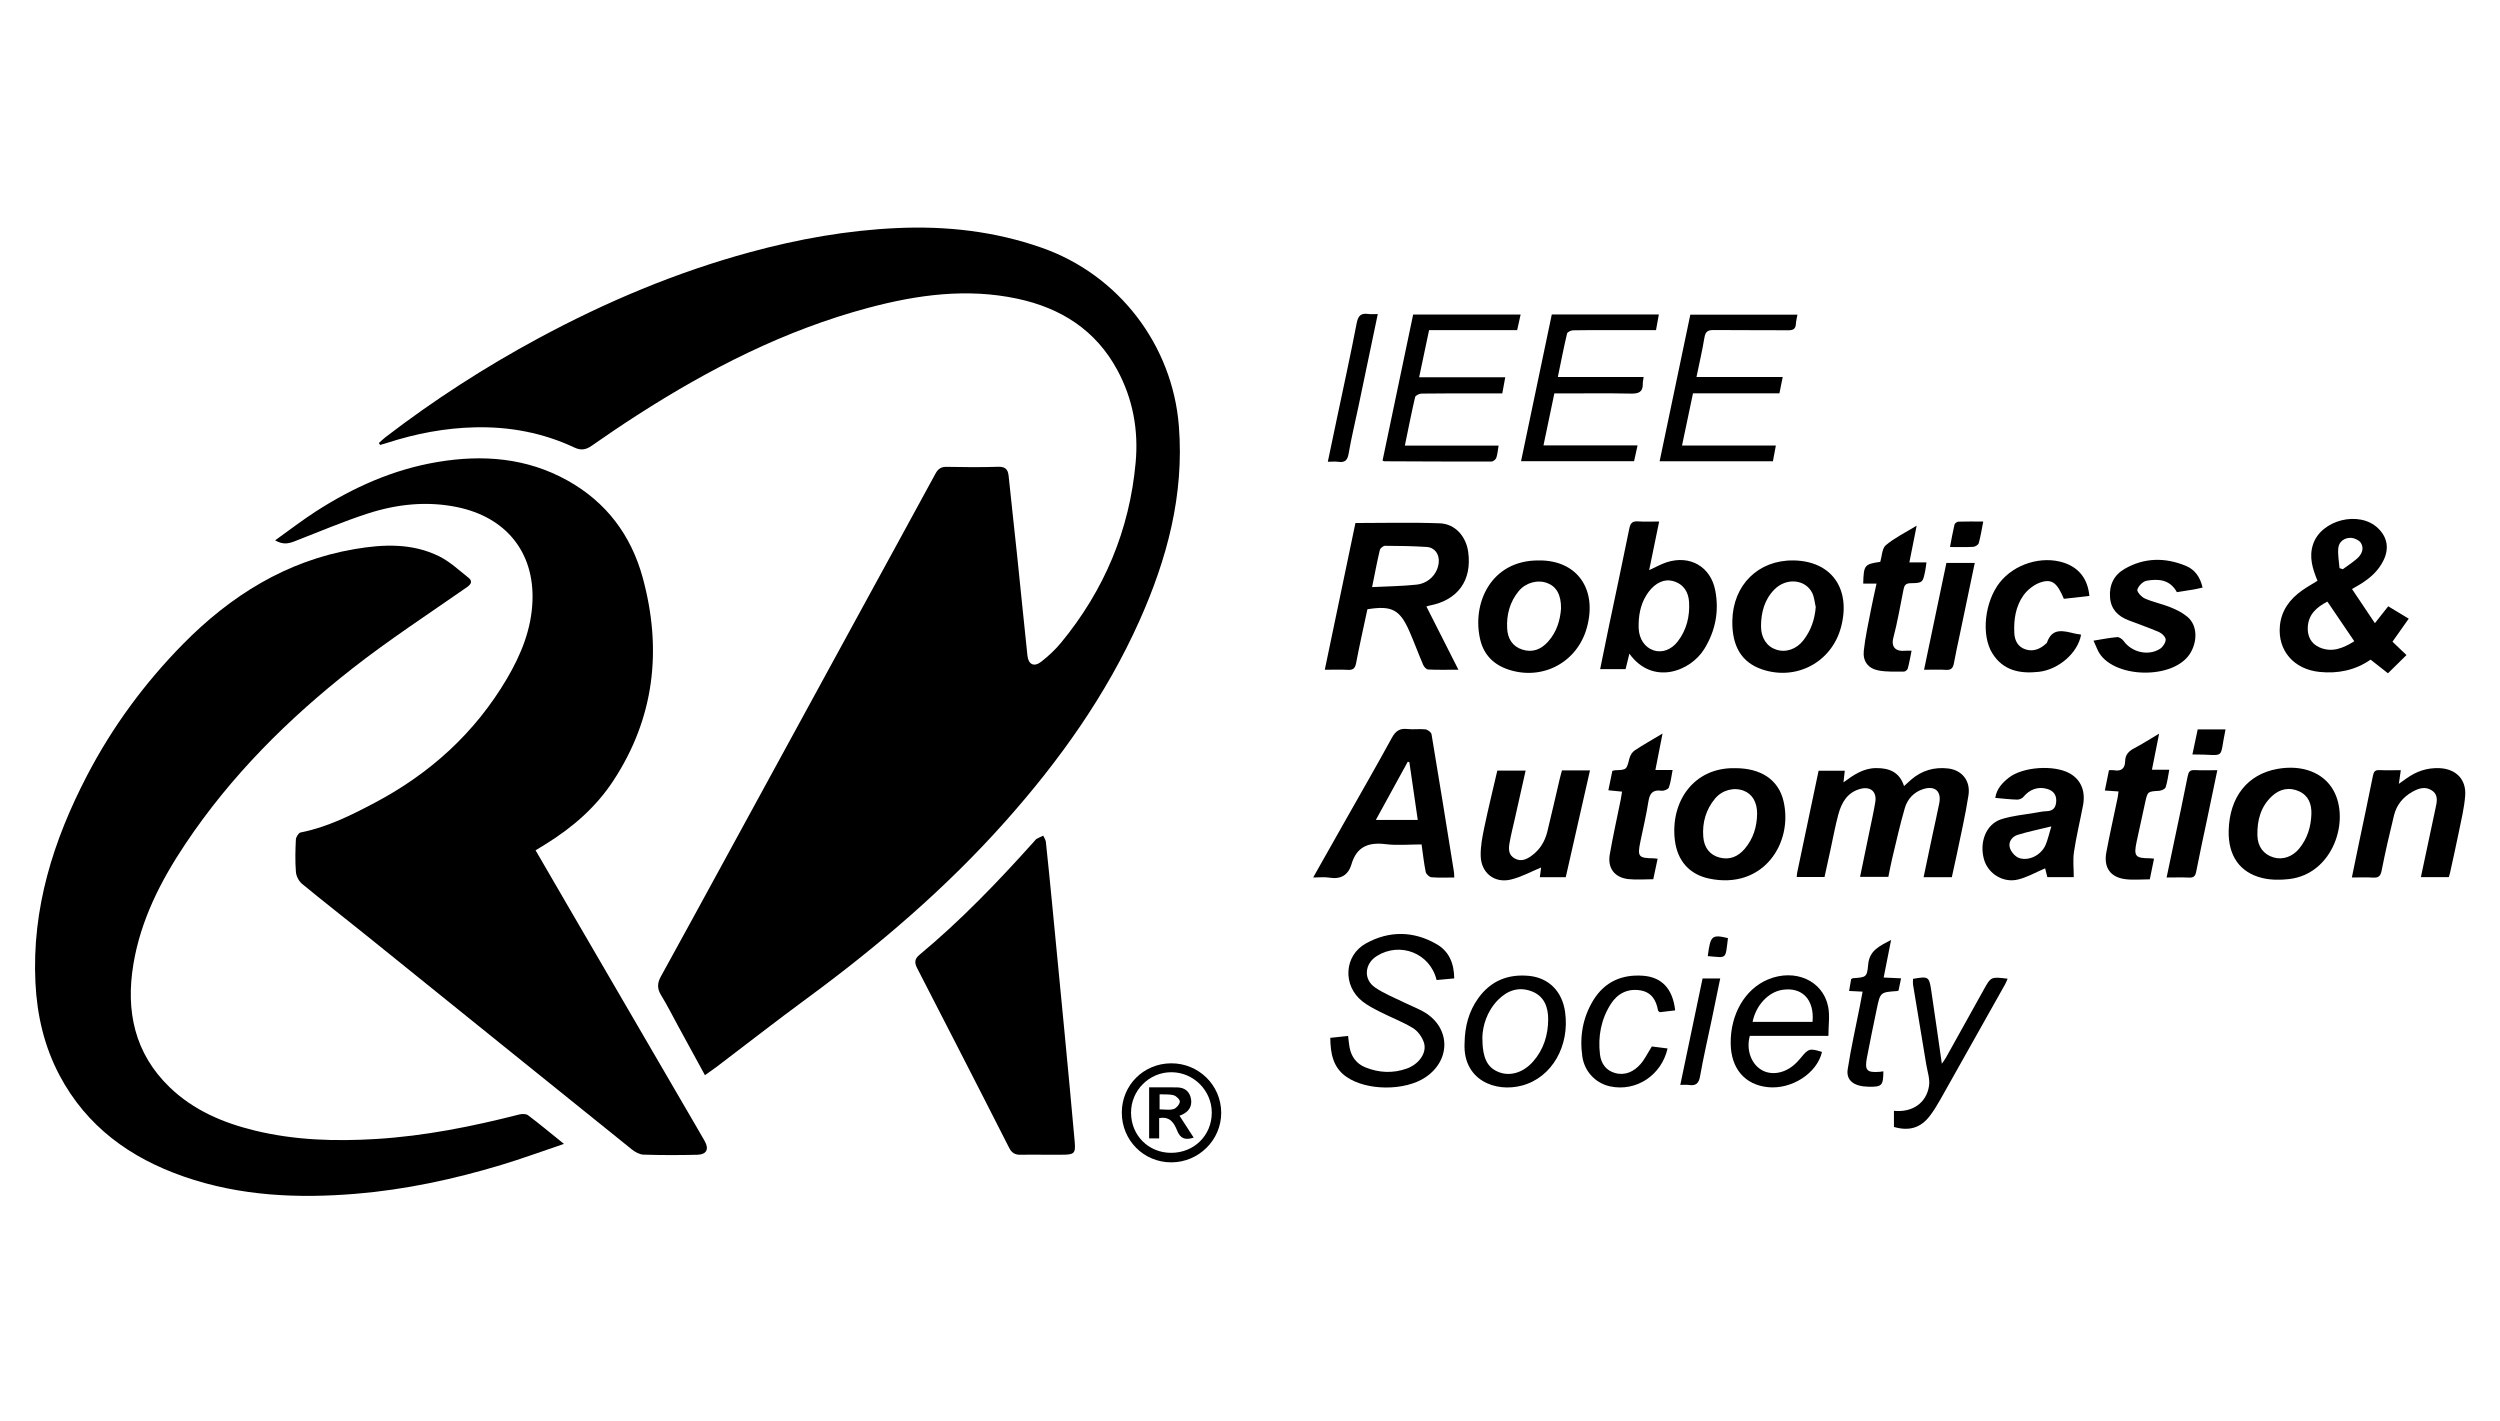 <?xml version="1.0" encoding="iso-8859-1"?>
<!-- Generator: Adobe Illustrator 26.0.1, SVG Export Plug-In . SVG Version: 6.00 Build 0)  -->
<svg version="1.1" id="Layer_1" xmlns="http://www.w3.org/2000/svg" xmlns:xlink="http://www.w3.org/1999/xlink" x="0px" y="0px"
	 viewBox="0 0 1080 614" style="enable-background:new 0 0 1080 614;" xml:space="preserve">
<g>
	<path d="M163.673,191.384c0.97-0.861,1.892-1.783,2.924-2.575c20.888-16.011,42.931-30.24,66.101-42.726
		c29.133-15.697,59.462-28.491,91.436-37.173c20.772-5.649,41.845-9.42,63.43-10.39c21.36-0.963,42.139,1.387,62.399,8.477
		c33.355,11.667,56.606,42.071,59.325,77.215c2.295,29.673-5.116,57.269-17.043,83.943c-14.392,32.186-34.625,60.52-57.979,86.75
		c-25.684,28.839-54.844,53.758-85.91,76.58c-13.006,9.549-25.725,19.495-38.58,29.242c-1.612,1.223-3.292,2.357-5.239,3.743
		c-3.907-7.152-7.65-14.003-11.394-20.861c-2.507-4.59-4.843-9.283-7.575-13.737c-1.708-2.794-1.646-5.164-0.116-7.944
		c9.276-16.824,18.47-33.696,27.671-50.561c19.509-35.732,39.004-71.47,58.505-107.202c10.84-19.864,21.722-39.707,32.521-59.591
		c1.107-2.029,2.425-2.944,4.836-2.896c7.398,0.15,14.809,0.205,22.207-0.027c3.115-0.095,4.249,1.1,4.542,3.989
		c1.175,11.53,2.486,23.04,3.689,34.564c1.496,14.345,2.896,28.696,4.433,43.034c0.41,3.846,2.883,5.021,5.95,2.623
		c3.108-2.425,6.066-5.178,8.573-8.217c18.662-22.664,29.584-48.614,32.227-77.891c1.264-13.969-1.182-27.378-7.883-39.823
		c-9.338-17.336-24.406-26.872-43.204-30.889c-21.783-4.658-43.218-1.714-64.387,3.935c-35.978,9.597-68.69,26.326-99.845,46.347
		c-6.694,4.303-13.279,8.778-19.802,13.327c-2.418,1.68-4.577,1.981-7.282,0.71c-13.627-6.407-28.068-9.112-43.054-8.757
		c-12.91,0.301-25.499,2.705-37.781,6.68c-1.045,0.342-2.104,0.628-3.156,0.936C164.028,191.937,163.851,191.664,163.673,191.384"/>
	<path d="M118.843,233.434c6.25-4.461,11.715-8.696,17.5-12.432c16.216-10.458,33.58-18.231,52.754-21.435
		c19.475-3.251,38.334-1.817,55.951,7.951c16.838,9.324,27.603,23.723,32.596,41.996c8.463,31.005,5.157,60.657-12.787,87.905
		c-7.493,11.38-17.63,20.151-29.195,27.282c-1.332,0.82-2.671,1.633-4.29,2.63c4.836,8.32,9.495,16.366,14.174,24.406
		c16.763,28.805,33.532,57.61,50.302,86.416c2.862,4.918,5.751,9.823,8.566,14.761c2.001,3.511,0.867,5.84-3.204,5.943
		c-7.739,0.184-15.492,0.198-23.225-0.055c-1.742-0.055-3.689-1.168-5.116-2.322c-38.273-30.779-76.484-61.648-114.729-92.475
		c-9.201-7.418-18.545-14.666-27.658-22.193c-1.387-1.141-2.5-3.327-2.644-5.116c-0.362-4.638-0.253-9.338-0.02-13.996
		c0.055-1.093,1.168-2.903,2.056-3.081c11.448-2.24,21.708-7.384,31.879-12.746c23.99-12.65,43.409-30.219,57.242-53.696
		c6.134-10.41,10.622-21.435,11.045-33.682c0.738-20.97-11.428-36.066-32.542-40.424c-13.115-2.705-26.121-1.284-38.683,2.794
		c-10.69,3.47-21.066,7.917-31.565,11.981C124.751,234.807,122.327,235.45,118.843,233.434"/>
	<path d="M243.634,494.163c-9.686,3.272-18.306,6.441-27.084,9.085c-20.499,6.175-41.367,10.676-62.74,12.459
		c-25.246,2.097-50.226,0.984-74.414-7.432c-23.156-8.053-41.968-21.612-53.683-43.737c-6.605-12.473-9.713-25.929-10.403-39.96
		c-1.585-32.091,7.705-61.531,22.309-89.578c10.943-21.018,24.898-39.967,41.49-56.818c20.554-20.868,44.584-35.909,73.956-40.95
		c12.439-2.138,24.994-2.691,36.688,3.108c4.57,2.268,8.47,5.95,12.534,9.16c1.851,1.462,1.489,2.719-0.601,4.18
		c-16.592,11.571-33.58,22.665-49.489,35.124c-27.685,21.694-52.481,46.36-72.126,75.787c-10.629,15.916-19.27,32.801-22.446,51.914
		c-3.361,20.219,0.458,38.566,15.752,53.28c10.287,9.884,22.999,15.274,36.667,18.607c17.289,4.215,34.81,4.734,52.508,3.648
		c20.984-1.284,41.435-5.396,61.736-10.574c1.195-0.307,2.944-0.342,3.818,0.321C233.088,485.529,237.876,489.525,243.634,494.163"
		/>
	<path d="M450.377,498.834c-3.19,0-6.38-0.061-9.563,0.021c-2.322,0.055-3.791-0.867-4.857-2.978
		c-7.555-14.905-15.178-29.775-22.801-44.646c-5.594-10.936-11.216-21.858-16.845-32.774c-1.148-2.213-1.503-3.975,0.854-5.936
		c17.972-14.925,34.099-31.749,49.666-49.12c0.307-0.335,0.56-0.765,0.936-0.977c0.936-0.526,1.926-0.956,2.896-1.421
		c0.396,0.895,1.045,1.755,1.148,2.678c0.943,8.805,1.817,17.616,2.671,26.435c1.796,18.416,3.579,36.831,5.335,55.247
		c1.516,15.929,3.04,31.859,4.447,47.802c0.458,5.137-0.198,5.67-5.348,5.67C456.073,498.834,453.225,498.834,450.377,498.834"/>
	<path d="M592.743,253.629c6.783-0.348,13.019-0.403,19.188-1.065c5.335-0.574,9.146-4.734,9.604-9.556
		c0.342-3.545-1.687-6.489-5.178-6.722c-5.997-0.389-12.015-0.478-18.02-0.499c-0.772-0.007-2.063,1.031-2.24,1.79
		C594.895,242.631,593.938,247.741,592.743,253.629 M616.207,262.003c4.488,8.873,8.962,17.712,13.825,27.316
		c-5.198,0-9.153,0.109-13.088-0.096c-0.765-0.034-1.769-1.161-2.138-2.008c-2.063-4.802-3.853-9.727-5.956-14.509
		c-4.126-9.406-7.63-11.209-18.136-9.501c-1.633,7.691-3.395,15.431-4.87,23.224c-0.437,2.275-1.277,3.074-3.545,2.951
		c-3.053-0.171-6.127-0.048-9.993-0.048c4.501-21.537,8.914-42.679,13.238-63.389c12.391,0,24.447-0.328,36.476,0.13
		c6.605,0.246,11.298,5.635,12.234,12.309c1.721,12.302-4.406,20.847-16.626,23.211
		C616.876,261.737,616.145,262.024,616.207,262.003"/>
	<path d="M843.188,378.956h-12.193c1.277-6.093,2.514-12.015,3.771-17.938c0.99-4.672,2.077-9.331,2.992-14.017
		c1.011-5.137-1.817-7.705-6.872-6.134c-4.092,1.271-6.865,4.29-8.019,8.252c-2.056,7.084-3.654,14.29-5.383,21.462
		c-0.642,2.643-1.12,5.328-1.721,8.238h-12.22c1.346-6.496,2.678-12.91,3.989-19.317c0.888-4.344,1.892-8.668,2.596-13.04
		c0.704-4.392-1.974-6.797-6.312-5.704c-5.649,1.428-8.238,5.84-9.631,10.97c-1.366,5.034-2.288,10.191-3.409,15.301
		c-0.847,3.88-1.694,7.76-2.582,11.824h-12.015c0.075-0.697,0.089-1.366,0.225-2.015c3.053-14.563,6.12-29.126,9.228-43.894h11.312
		c-0.164,1.489-0.335,2.985-0.56,5.034c4.413-3.265,8.62-6.148,14.119-6.168c5.69-0.027,10.055,1.701,12.043,7.76
		c1.141-1.031,2.111-1.947,3.122-2.814c4.583-3.928,9.932-5.465,15.868-4.788c5.963,0.669,9.809,5.26,8.846,11.564
		c-1.332,8.75-3.388,17.398-5.157,26.08C844.595,372.706,843.885,375.78,843.188,378.956"/>
	<path d="M1010.667,245.431c0.485,0.157,0.963,0.307,1.441,0.464c2.07-1.53,4.256-2.93,6.175-4.624
		c2.001-1.769,3.115-4.283,1.66-6.667c-0.758-1.236-2.91-2.227-4.454-2.254c-2.657-0.048-5.034,1.592-5.335,4.324
		C1009.84,239.536,1010.455,242.508,1010.667,245.431 M1017.054,277.017c-4.003-5.895-7.787-11.469-11.626-17.125
		c-4.713,2.452-8.231,5.574-8.477,11.134c-0.171,3.873,1.448,7.008,4.952,8.593C1007.361,282.078,1012.252,280.029,1017.054,277.017
		 M1001.158,250.896c-2.165-5.253-3.73-10.321-1.913-15.765c3.518-10.56,19.857-14.672,27.951-7.042
		c4.146,3.914,4.993,8.791,2.493,13.955c-2.213,4.59-5.861,7.753-10.089,10.355c-1.045,0.649-2.124,1.243-3.531,2.063
		c3.279,4.884,6.421,9.57,9.891,14.748c2.124-2.691,3.9-4.945,5.752-7.295c2.958,1.783,5.751,3.477,8.859,5.348
		c-2.384,3.375-4.597,6.51-7.022,9.946c1.878,1.79,3.907,3.73,6.052,5.779c-2.685,2.637-5.26,5.171-7.999,7.869
		c-2.452-1.926-4.857-3.819-7.507-5.902c-6.585,4.583-14.078,6.155-22.138,5.308c-10.997-1.154-18.033-9.201-17.05-19.85
		c0.615-6.653,4.276-11.626,9.645-15.383C996.589,253.601,998.768,252.378,1001.158,250.896"/>
	<path d="M608.845,329.251c-0.232-0.061-0.465-0.123-0.697-0.185c-4.529,8.252-9.051,16.51-13.778,25.137h18.101
		C611.236,345.706,610.041,337.475,608.845,329.251 M628.245,379.081c-3.559,0-6.749,0.171-9.898-0.109
		c-0.902-0.082-2.247-1.359-2.439-2.288c-0.772-3.757-1.175-7.596-1.79-11.892c-5.26,0-10.519,0.512-15.629-0.123
		c-7.391-0.908-12.418,1.154-14.631,8.627c-1.428,4.836-4.672,6.674-9.679,5.84c-2.056-0.342-4.221-0.055-6.899-0.055
		c4.631-8.197,8.969-15.881,13.313-23.566c6.926-12.261,13.962-24.468,20.718-36.825c1.591-2.91,3.388-4.126,6.66-3.757
		c2.582,0.294,5.246-0.137,7.835,0.157c0.97,0.116,2.473,1.243,2.616,2.097c3.327,19.816,6.496,39.653,9.686,59.489
		C628.21,377.339,628.19,378.022,628.245,379.081"/>
	<path d="M707.889,269.425c0,0.403-0.034,1.202,0.007,1.995c0.219,4.652,2.664,8.258,6.435,9.529
		c3.559,1.195,7.623-0.15,10.485-3.88c3.812-4.973,5.226-10.834,4.863-16.968c-0.253-4.351-2.357-7.794-6.933-9.092
		c-3.654-1.031-7.562,0.697-10.519,4.652C709.269,259.623,708.033,264.158,707.889,269.425 M703.893,282.397
		c-0.56,2.275-1.059,4.338-1.633,6.667h-10.997c1.305-6.394,2.548-12.596,3.846-18.791c2.924-13.996,5.95-27.972,8.764-41.996
		c0.485-2.411,1.407-3.204,3.798-3.033c2.917,0.198,5.868,0.048,9.085,0.048c-1.469,7.131-2.855,13.894-4.317,21.018
		c2.698-1.236,5-2.568,7.48-3.381c10.11-3.32,19.112,1.844,21.08,12.2c1.708,8.948,0.075,17.377-4.713,25.178
		C730.239,290.156,713.9,296.263,703.893,282.397"/>
	<path d="M998.522,351.719c0.15-4.331-1.223-7.999-5.301-9.864c-4.215-1.933-8.306-1.079-11.701,2.049
		c-4.939,4.563-6.469,10.553-6.325,17.002c0.102,4.863,2.725,8.217,6.899,9.481c4.037,1.223,8.306-0.273,11.202-3.846
		C996.8,362.211,998.324,357.204,998.522,351.719 M962.79,358.796c0.369-14.529,8.142-24.345,21.107-26.64
		c10.608-1.879,19.836,1.551,24.16,9.31c7.261,13.04-0.198,36.094-19.147,38.293c-3.771,0.437-7.801,0.437-11.462-0.423
		C967.537,376.993,962.517,369.602,962.79,358.796"/>
	<path d="M759.076,351.537c0.014-4.939-2.036-8.477-5.765-9.932c-4.126-1.619-9.262-0.369-12.37,3.333
		c-3.976,4.741-5.594,10.376-5.137,16.496c0.355,4.829,2.91,7.951,7.036,9.03c4.44,1.154,8.047-0.43,10.909-3.818
		C757.423,362.303,758.994,357.173,759.076,351.537 M749.52,331.851c11.141-0.041,18.798,4.932,20.97,14.276
		c4.221,18.122-8.791,38.32-32.139,33.423c-8.443-1.776-13.737-7.589-14.816-16.626C721.548,346.264,731.732,331.469,749.52,331.851
		"/>
	<path d="M674.368,262.9c0.082-5.963-2.001-9.508-5.922-11.011c-4.112-1.571-9.276-0.253-12.336,3.436
		c-3.866,4.672-5.342,10.239-5.021,16.196c0.232,4.283,2.213,7.698,6.517,9.092c4.351,1.407,8.026,0.007,11.059-3.313
		C672.633,272.969,674.013,267.682,674.368,262.9 M664.812,242.107c16.476-0.157,25.369,12.398,20.67,29.181
		c-4.126,14.754-18.901,22.74-33.539,18.067c-6.414-2.049-10.813-6.202-12.439-12.855
		C635.699,260.96,643.903,241.95,664.812,242.107"/>
	<path d="M784.405,262.262c-0.492-2.063-0.622-4.317-1.551-6.168c-2.971-5.881-11.161-6.619-16.278-1.475
		c-4.324,4.358-5.792,9.925-5.82,15.888c-0.02,5.048,2.5,8.791,6.558,10.137c4.174,1.387,8.75-0.164,11.769-4.064
		C782.322,272.399,783.961,267.645,784.405,262.262 M774.808,242.105c16.353,0.239,24.898,12.2,20.533,28.757
		c-4.01,15.198-19.311,23.375-34.202,18.286c-8.73-2.985-12.971-9.959-12.767-20.998
		C748.653,252.672,759.596,241.886,774.808,242.105"/>
	<path d="M716.958,199.266c4.454-21.257,8.825-42.159,13.258-63.328h46.278c-0.246,1.394-0.594,2.678-0.663,3.982
		c-0.123,2.213-1.216,2.773-3.327,2.753c-10.704-0.096-21.414,0.027-32.125-0.096c-2.473-0.027-3.62,0.581-4.051,3.19
		c-0.922,5.581-2.213,11.1-3.443,17.091h37.255c-0.512,2.527-0.936,4.631-1.428,7.056h-37.337
		c-1.592,7.575-3.122,14.871-4.741,22.555h40.54c-0.465,2.459-0.854,4.536-1.277,6.797H716.958z"/>
	<path d="M707.426,192.426c-0.574,2.603-1.018,4.59-1.503,6.803h-48.826c4.447-21.223,8.859-42.282,13.279-63.389h46.251
		c-0.423,2.309-0.799,4.399-1.236,6.79c-7.131,0-14.167,0-21.209,0c-4.898,0-9.795-0.068-14.686,0.068
		c-0.895,0.027-2.391,0.772-2.541,1.434c-1.428,6.066-2.616,12.186-3.969,18.737h37.064c-0.164,1.257-0.383,2.097-0.362,2.93
		c0.089,3.689-1.926,4.297-5.184,4.235c-9.672-0.198-19.352-0.075-29.031-0.075c-1.236,0-2.473,0-3.996,0
		c-1.571,7.521-3.094,14.809-4.693,22.466H707.426z"/>
	<path d="M656.908,135.89c-0.533,2.377-0.991,4.454-1.496,6.722h-38.047c-1.421,6.749-2.814,13.334-4.297,20.355h37.2
		c-0.458,2.48-0.833,4.549-1.277,6.995c-3.736,0-7.35,0-10.963,0c-7.965,0-15.936-0.048-23.901,0.075
		c-0.977,0.014-2.63,0.799-2.794,1.51c-1.592,6.824-2.937,13.709-4.433,20.957h40.493c-0.348,2.029-0.458,3.743-0.997,5.308
		c-0.253,0.71-1.373,1.585-2.104,1.585c-15.472,0.027-30.943-0.055-46.415-0.123c-0.096,0-0.198-0.109-0.601-0.348
		c4.372-20.861,8.764-41.838,13.204-63.034H656.908z"/>
	<path d="M886.181,357.003c-5.512,1.359-10.13,2.281-14.604,3.675c-2.452,0.772-4.078,3.115-3.313,5.601
		c0.533,1.749,2.316,3.818,3.996,4.385c4.331,1.462,9.611-1.366,11.448-5.69C884.624,362.823,885.122,360.494,886.181,357.003
		 M895.867,378.91h-11.414c-0.362-1.428-0.731-2.896-0.956-3.784c-3.887,1.646-7.637,3.812-11.674,4.816
		c-6.455,1.605-12.951-2.514-14.707-8.593c-2.145-7.446,0.827-15.274,7.357-17.412c4.795-1.578,9.973-1.974,14.987-2.862
		c1.564-0.28,3.142-0.587,4.72-0.642c2.862-0.102,3.989-1.66,4.112-4.324c0.123-2.821-1.291-4.508-3.873-5.287
		c-3.914-1.175-7.644,0.184-10.267,3.395c-0.567,0.704-1.81,1.243-2.726,1.216c-3.06-0.082-6.114-0.451-9.474-0.745
		c0.581-3.9,3.012-6.489,5.833-8.716c6.059-4.768,19.679-5.656,26.387-1.844c4.775,2.712,6.858,7.616,5.69,13.784
		c-1.264,6.687-2.889,13.327-3.9,20.048C895.43,371.478,895.867,375.139,895.867,378.91"/>
	<path d="M1037.15,332.719c-0.294,2.056-0.519,3.607-0.847,5.895c1.346-0.956,2.281-1.605,3.21-2.275
		c4.283-3.101,8.989-4.727,14.345-4.495c7.022,0.307,11.633,4.768,11.1,11.879c-0.396,5.403-1.756,10.745-2.821,16.093
		c-1.161,5.786-2.48,11.537-3.736,17.309c-0.116,0.553-0.314,1.086-0.519,1.79h-12.056c2.111-9.952,4.214-19.802,6.305-29.659
		c0.594-2.807,1.407-5.799-1.551-7.767c-2.807-1.865-5.669-0.97-8.374,0.54c-4.085,2.268-6.879,5.676-7.985,10.171
		c-1.954,7.937-3.784,15.909-5.362,23.928c-0.492,2.527-1.51,3.135-3.839,2.992c-2.821-0.178-5.656-0.041-9.016-0.041
		c1.052-5.082,2.015-9.816,2.999-14.543c2.042-9.788,4.153-19.556,6.093-29.359c0.355-1.776,0.895-2.582,2.807-2.493
		C1030.845,332.822,1033.796,332.719,1037.15,332.719"/>
	<path d="M620.609,423.374c-2.794-11.626-15.806-16.66-25.827-10.369c-5.321,3.34-5.895,10.075-0.724,13.607
		c3.805,2.602,8.211,4.331,12.377,6.394c2.65,1.305,5.417,2.377,8.019,3.764c12.043,6.428,12.76,20.854,1.455,28.553
		c-8.88,6.045-25.663,5.991-34.413-0.239c-5.704-4.064-6.728-10.096-6.81-16.735c2.712-0.287,5.137-0.546,7.691-0.82
		c0.219,1.769,0.342,3.333,0.622,4.87c0.745,4.092,2.958,7.131,6.844,8.702c5.909,2.384,11.961,2.664,17.985,0.485
		c5.246-1.906,8.709-6.872,7.302-11.196c-0.772-2.37-2.596-4.945-4.679-6.223c-4.433-2.719-9.385-4.563-14.037-6.933
		c-2.725-1.38-5.512-2.794-7.89-4.672c-8.573-6.769-7.951-19.761,1.578-25.014c10.021-5.526,20.554-5.444,30.568,0.362
		c5.335,3.094,7.5,8.286,7.555,14.768C625.65,422.916,623.204,423.134,620.609,423.374"/>
	<path d="M674.764,332.824h12.104c-3.497,15.424-6.967,30.731-10.465,46.128h-11.196c0.219-1.694,0.437-3.32,0.553-4.201
		c-4.262,1.742-8.545,4.153-13.136,5.232c-7.083,1.66-12.787-2.924-12.965-10.212c-0.096-4.03,0.683-8.135,1.517-12.118
		c1.714-8.217,3.723-16.38,5.656-24.748h12.234c-1.578,7.036-3.108,13.88-4.645,20.725c-0.772,3.443-1.66,6.858-2.268,10.328
		c-0.458,2.602-0.676,5.321,2.227,6.913c2.719,1.496,5.062,0.396,7.261-1.189c3.579-2.575,5.745-6.155,6.783-10.349
		c1.906-7.712,3.634-15.472,5.458-23.211C674.136,335.038,674.457,333.965,674.764,332.824"/>
	<path d="M951.513,253.832c-1.469,0.321-2.568,0.608-3.682,0.799c-2.452,0.417-4.911,0.785-7.418,1.188
		c-2.971-5.478-7.978-5.847-13.074-4.939c-1.592,0.28-3.545,2.247-4.003,3.825c-0.266,0.943,1.797,3.217,3.265,3.859
		c3.511,1.551,7.37,2.302,10.943,3.743c2.596,1.045,5.246,2.336,7.37,4.112c4.235,3.531,4.488,10.041,1.551,15.315
		c-6.844,12.309-34.468,11.524-40.233-0.833c-0.567-1.223-1.093-2.466-1.831-4.14c3.62-0.574,6.899-1.25,10.219-1.523
		c0.895-0.075,2.2,0.847,2.794,1.68c3.497,4.87,10.642,6.612,15.711,3.367c1.23-0.785,2.432-2.616,2.445-3.982
		c0.014-1.093-1.585-2.685-2.828-3.231c-4.365-1.906-8.9-3.408-13.34-5.157c-4.44-1.742-7.452-4.679-7.862-9.741
		c-0.444-5.437,1.694-9.761,6.257-12.398c8.525-4.939,17.582-5.028,26.558-1.305C948.194,246.065,950.516,249.351,951.513,253.832"
		/>
	<path d="M902.611,257.44c-3.689,0.417-7.384,0.833-11.025,1.25c-2.801-6.667-4.952-8.661-9.727-7.213
		c-2.889,0.874-5.861,3.149-7.651,5.615c-3.497,4.829-4.344,10.711-4.01,16.612c0.178,3.128,1.633,5.792,4.822,6.831
		c3.361,1.093,6.257-0.13,8.778-2.411c0.164-0.15,0.41-0.287,0.478-0.478c2.275-6.728,7.268-5.062,12.097-3.935
		c0.772,0.178,1.564,0.246,2.35,0.376c0.102,0.014,0.191,0.109,0.287,0.164c-1.346,7.719-9.631,15.028-18.266,15.984
		c-8.06,0.895-15.349-0.485-20.028-7.951c-4.952-7.903-3.361-22.316,3.163-30.629c6.312-8.026,18.122-11.688,27.685-8.566
		C898.096,245.22,901.928,250.097,902.611,257.44"/>
	<path d="M757.115,441.455h25.902c0.874-9.631-4.495-15.185-13.081-13.839C763.939,428.558,758.549,434.275,757.115,441.455
		 M789.875,447.486h-33.949c-1.578,5.704,0.376,11.633,4.604,14.44c3.941,2.63,9.481,2.097,13.955-1.448
		c1.236-0.984,2.37-2.145,3.368-3.368c3.381-4.16,3.893-4.344,9.249-2.671c-2.09,9.16-13.054,16.284-23.402,15.212
		c-9.891-1.025-15.861-7.985-16.039-18.696c-0.212-12.705,6.134-23.669,16.1-27.828c11.599-4.836,23.682,0.403,25.984,11.681
		C790.545,438.709,789.875,442.916,789.875,447.486"/>
	<path d="M716.095,370.965c-0.656,3.074-1.236,5.827-1.885,8.859c-3.757,0-7.391,0.348-10.929-0.075
		c-5.813-0.697-8.866-4.775-7.869-10.567c1.366-7.93,3.142-15.793,4.727-23.682c0.219-1.086,0.369-2.186,0.594-3.511
		c-2.042-0.198-3.791-0.376-5.922-0.587c0.608-2.958,1.175-5.69,1.721-8.368c0.547-0.137,0.867-0.28,1.195-0.287
		c5.027-0.171,4.932-0.191,6.195-5.157c0.321-1.257,1.195-2.698,2.247-3.395c3.777-2.507,7.746-4.734,12.049-7.309
		c-1.059,5.376-2.042,10.376-3.094,15.759h7.439c-0.546,2.794-0.786,5.28-1.612,7.548c-0.287,0.779-2.131,1.537-3.142,1.4
		c-3.764-0.533-5.144,1.066-5.697,4.645c-0.902,5.827-2.288,11.578-3.477,17.357c-1.332,6.482-0.827,7.118,5.704,7.193
		C714.783,370.795,715.22,370.877,716.095,370.965"/>
	<path d="M932.737,316.94c-1.168,5.874-2.09,10.533-3.101,15.595h7.493c-0.547,2.842-0.813,5.307-1.585,7.596
		c-0.253,0.751-1.817,1.434-2.821,1.503c-4.966,0.307-4.966,0.232-6.052,5.232c-1.209,5.547-2.452,11.086-3.627,16.64
		c-1.352,6.387-0.642,7.261,5.724,7.275c0.437,0,0.874,0.075,1.776,0.157c-0.608,2.971-1.182,5.786-1.831,8.935
		c-3.648,0-7.179,0.362-10.601-0.075c-6.469-0.82-9.406-5.075-8.17-11.646c1.469-7.814,3.224-15.574,4.836-23.354
		c0.178-0.861,0.26-1.749,0.423-2.889c-2.008-0.137-3.777-0.26-5.909-0.41c0.622-3.067,1.195-5.881,1.783-8.778
		c0.915,0,1.496-0.089,2.036,0.014c3.265,0.594,4.911-0.69,4.966-4.051c0.048-2.671,1.592-4.221,3.893-5.43
		C925.36,321.476,928.584,319.393,932.737,316.94"/>
	<path d="M828.004,227.082c-1.161,5.82-2.124,10.683-3.156,15.861h7.377c-0.191,1.359-0.294,2.425-0.499,3.477
		c-1.072,5.321-1.079,5.437-6.469,5.533c-1.954,0.041-2.582,0.936-2.903,2.534c-1.434,7.015-2.589,14.099-4.426,21.012
		c-1.093,4.098,1.154,6.052,5.041,5.622c0.765-0.082,1.551-0.014,2.835-0.014c-0.546,2.678-0.977,5.198-1.633,7.664
		c-0.15,0.574-1.059,1.346-1.612,1.346c-3.73-0.027-7.548,0.219-11.161-0.505c-4.392-0.874-6.721-3.976-6.243-8.477
		c0.628-5.963,1.981-11.851,3.101-17.76c0.697-3.654,1.544-7.275,2.404-11.278h-5.758c0.232-8.012,0.519-8.374,7.377-9.385
		c0.738-2.439,0.731-5.792,2.377-7.179C818.428,232.356,823.011,230.143,828.004,227.082"/>
	<path d="M640.377,448.057c-0.007,9.263,2.227,13.252,7.254,15.157c4.829,1.831,10.437,0.15,14.638-4.604
		c4.563-5.171,6.503-11.442,6.544-18.177c0.034-5.389-1.735-10.253-7.363-12.275c-5.478-1.967-10.28-0.266-14.276,3.777
		C642.166,437.012,640.534,443.385,640.377,448.057 M632.692,450.735c0.116-7.48,1.858-13.832,5.895-19.481
		c5.41-7.568,12.931-10.547,21.934-9.679c8.607,0.833,14.338,6.769,15.588,15.499c2.111,14.754-5.676,28.361-18.457,31.845
		C645.841,472.149,631.954,466.439,632.692,450.735"/>
	<path d="M818.181,486.84v-6.961c7.876,0.779,13.969-3.279,15.157-10.731c0.471-2.985-0.697-6.25-1.209-9.372
		c-1.879-11.428-3.805-22.856-5.676-34.29c-0.143-0.861-0.021-1.769-0.021-2.63c6.728-1.134,6.947-1.059,7.896,5.26
		c1.544,10.219,2.965,20.451,4.549,31.421c0.806-1.195,1.359-1.899,1.79-2.678c5.424-9.72,10.84-19.454,16.237-29.195
		c3.183-5.745,3.163-5.752,10.39-4.857c-0.376,0.84-0.656,1.639-1.066,2.37c-9.344,16.647-18.682,33.3-28.068,49.933
		c-1.339,2.37-2.766,4.713-4.413,6.878C829.78,487.236,824.773,488.766,818.181,486.84"/>
	<path d="M713.597,452.074c2.124,0.266,4.447,0.56,6.797,0.861c-2.65,11.646-13.62,18.771-24.796,16.387
		c-6.209-1.318-11.086-6.325-12.036-12.917c-1.236-8.607,0.198-16.872,4.754-24.311c4.85-7.91,12.302-11.243,21.455-10.574
		c8.183,0.601,12.856,5.656,13.901,14.959c-2.309,0.273-4.624,0.553-6.64,0.792c-0.465-0.417-0.731-0.533-0.758-0.697
		c-0.765-4.549-2.889-8.006-7.767-8.764c-5.389-0.833-9.734,1.407-12.582,5.833c-4.269,6.633-5.67,14.106-4.734,21.893
		c0.458,3.859,2.589,6.926,6.503,8.006c4.406,1.223,8.142-0.608,10.991-3.839C710.53,457.613,711.766,454.977,713.597,452.074"/>
	<path d="M804.649,428.391c-2.07-0.102-3.743-0.191-5.833-0.294c0.314-1.851,0.608-3.559,0.881-5.137
		c0.424-0.205,0.622-0.369,0.827-0.383c5.547-0.389,6.066-0.342,6.517-5.813c0.512-6.202,4.891-8.047,9.911-10.711
		c-1.12,5.697-2.131,10.813-3.204,16.237c2.678,0.123,4.904,0.225,7.514,0.348c-0.41,1.974-0.765,3.702-1.1,5.314
		c-0.335,0.109-0.444,0.171-0.553,0.178c-7.302,0.499-7.329,0.492-8.846,7.753c-1.455,7.001-2.924,14.003-4.249,21.032
		c-1.038,5.519-0.055,6.523,5.485,6.114c0.54-0.041,1.079-0.137,1.626-0.212c-0.082,6.196-0.615,6.749-6.38,6.653
		c-6.271-0.102-9.782-2.671-9.037-7.534c1.373-8.969,3.395-17.828,5.143-26.736C803.781,433.015,804.184,430.829,804.649,428.391"/>
	<path d="M831.19,289.336c3.286-15.704,6.455-30.868,9.652-46.135h12.254c-2.2,10.513-4.358,20.827-6.51,31.134
		c-0.833,4.003-1.749,7.985-2.459,12.009c-0.369,2.097-1.086,3.21-3.484,3.04C837.713,289.179,834.762,289.336,831.19,289.336"/>
	<path d="M957.885,332.723c-1.551,7.445-2.971,14.304-4.413,21.168c-1.585,7.548-3.258,15.075-4.713,22.644
		c-0.376,1.967-1.113,2.678-3.101,2.582c-3.047-0.144-6.114-0.034-9.686-0.034c1.052-5.007,2.042-9.713,3.026-14.427
		c2.049-9.761,4.153-19.522,6.079-29.311c0.376-1.906,0.97-2.766,3.026-2.664C951.15,332.839,954.21,332.723,957.885,332.723"/>
	<path d="M595.202,135.669c-2.828,13.525-5.574,26.722-8.347,39.919c-1.421,6.776-3.067,13.518-4.242,20.342
		c-0.492,2.876-1.551,3.975-4.399,3.579c-1.325-0.184-2.698-0.034-4.597-0.034c1.318-6.284,2.562-12.22,3.812-18.163
		c2.917-13.894,5.984-27.76,8.655-41.702c0.642-3.374,1.96-4.42,5.116-3.969C592.408,135.813,593.665,135.669,595.202,135.669"/>
	<path d="M505.898,498.025c9.959,0.014,17.589-7.527,17.589-17.371c-0.007-9.508-7.814-17.371-17.323-17.453
		c-9.679-0.082-17.603,7.828-17.555,17.535C488.65,490.504,496.164,498.018,505.898,498.025 M484.62,480.634
		c0.007-11.824,9.358-21.189,21.257-21.285c11.926-0.089,21.633,9.447,21.688,21.305c0.048,11.776-9.672,21.469-21.544,21.483
		C494.094,502.151,484.613,492.629,484.62,480.634"/>
	<path d="M735.508,422.697h7.623c-1.243,6.038-2.411,11.79-3.613,17.535c-1.715,8.224-3.634,16.414-5.082,24.686
		c-0.56,3.224-1.899,4.242-4.918,3.784c-1.1-0.164-2.247-0.027-3.634-0.027C729.135,453.149,732.318,437.95,735.508,422.697"/>
	<path d="M961.431,315.105c-2.965,13.873,0.745,10.738-14.31,10.813c0.772-3.661,1.523-7.213,2.281-10.813H961.431z"/>
	<path d="M856.76,225.302c-0.663,3.374-1.12,6.4-1.933,9.324c-0.205,0.724-1.523,1.564-2.377,1.612
		c-3.156,0.191-6.325,0.075-10.055,0.075c0.663-3.408,1.202-6.564,1.94-9.672c0.13-0.547,1.066-1.257,1.653-1.277
		C849.471,225.24,852.962,225.302,856.76,225.302"/>
	<path d="M737.754,413.041c1.154-8.887,1.749-9.42,8.723-7.78C745.296,414.729,746.177,413.718,737.754,413.041"/>
	<path d="M500.943,479.254c2.323,0,4.338,0.396,6.066-0.137c1.168-0.362,2.521-1.96,2.685-3.156c0.109-0.84-1.489-2.466-2.603-2.787
		c-1.858-0.54-3.935-0.321-6.148-0.43V479.254z M515.67,491.454c-3.682,1.195-5.724,0.417-7.09-2.91
		c-1.277-3.122-2.917-6.4-7.821-5.519v8.771h-4.337v-22.063c4.057,0,8.108-0.061,12.159,0.02c3.279,0.068,5.403,1.817,5.943,5.034
		c0.54,3.224-1.031,5.451-3.941,6.79c-0.383,0.178-0.779,0.307-1.045,0.403C511.592,485.156,513.58,488.23,515.67,491.454"/>
</g>
</svg>
